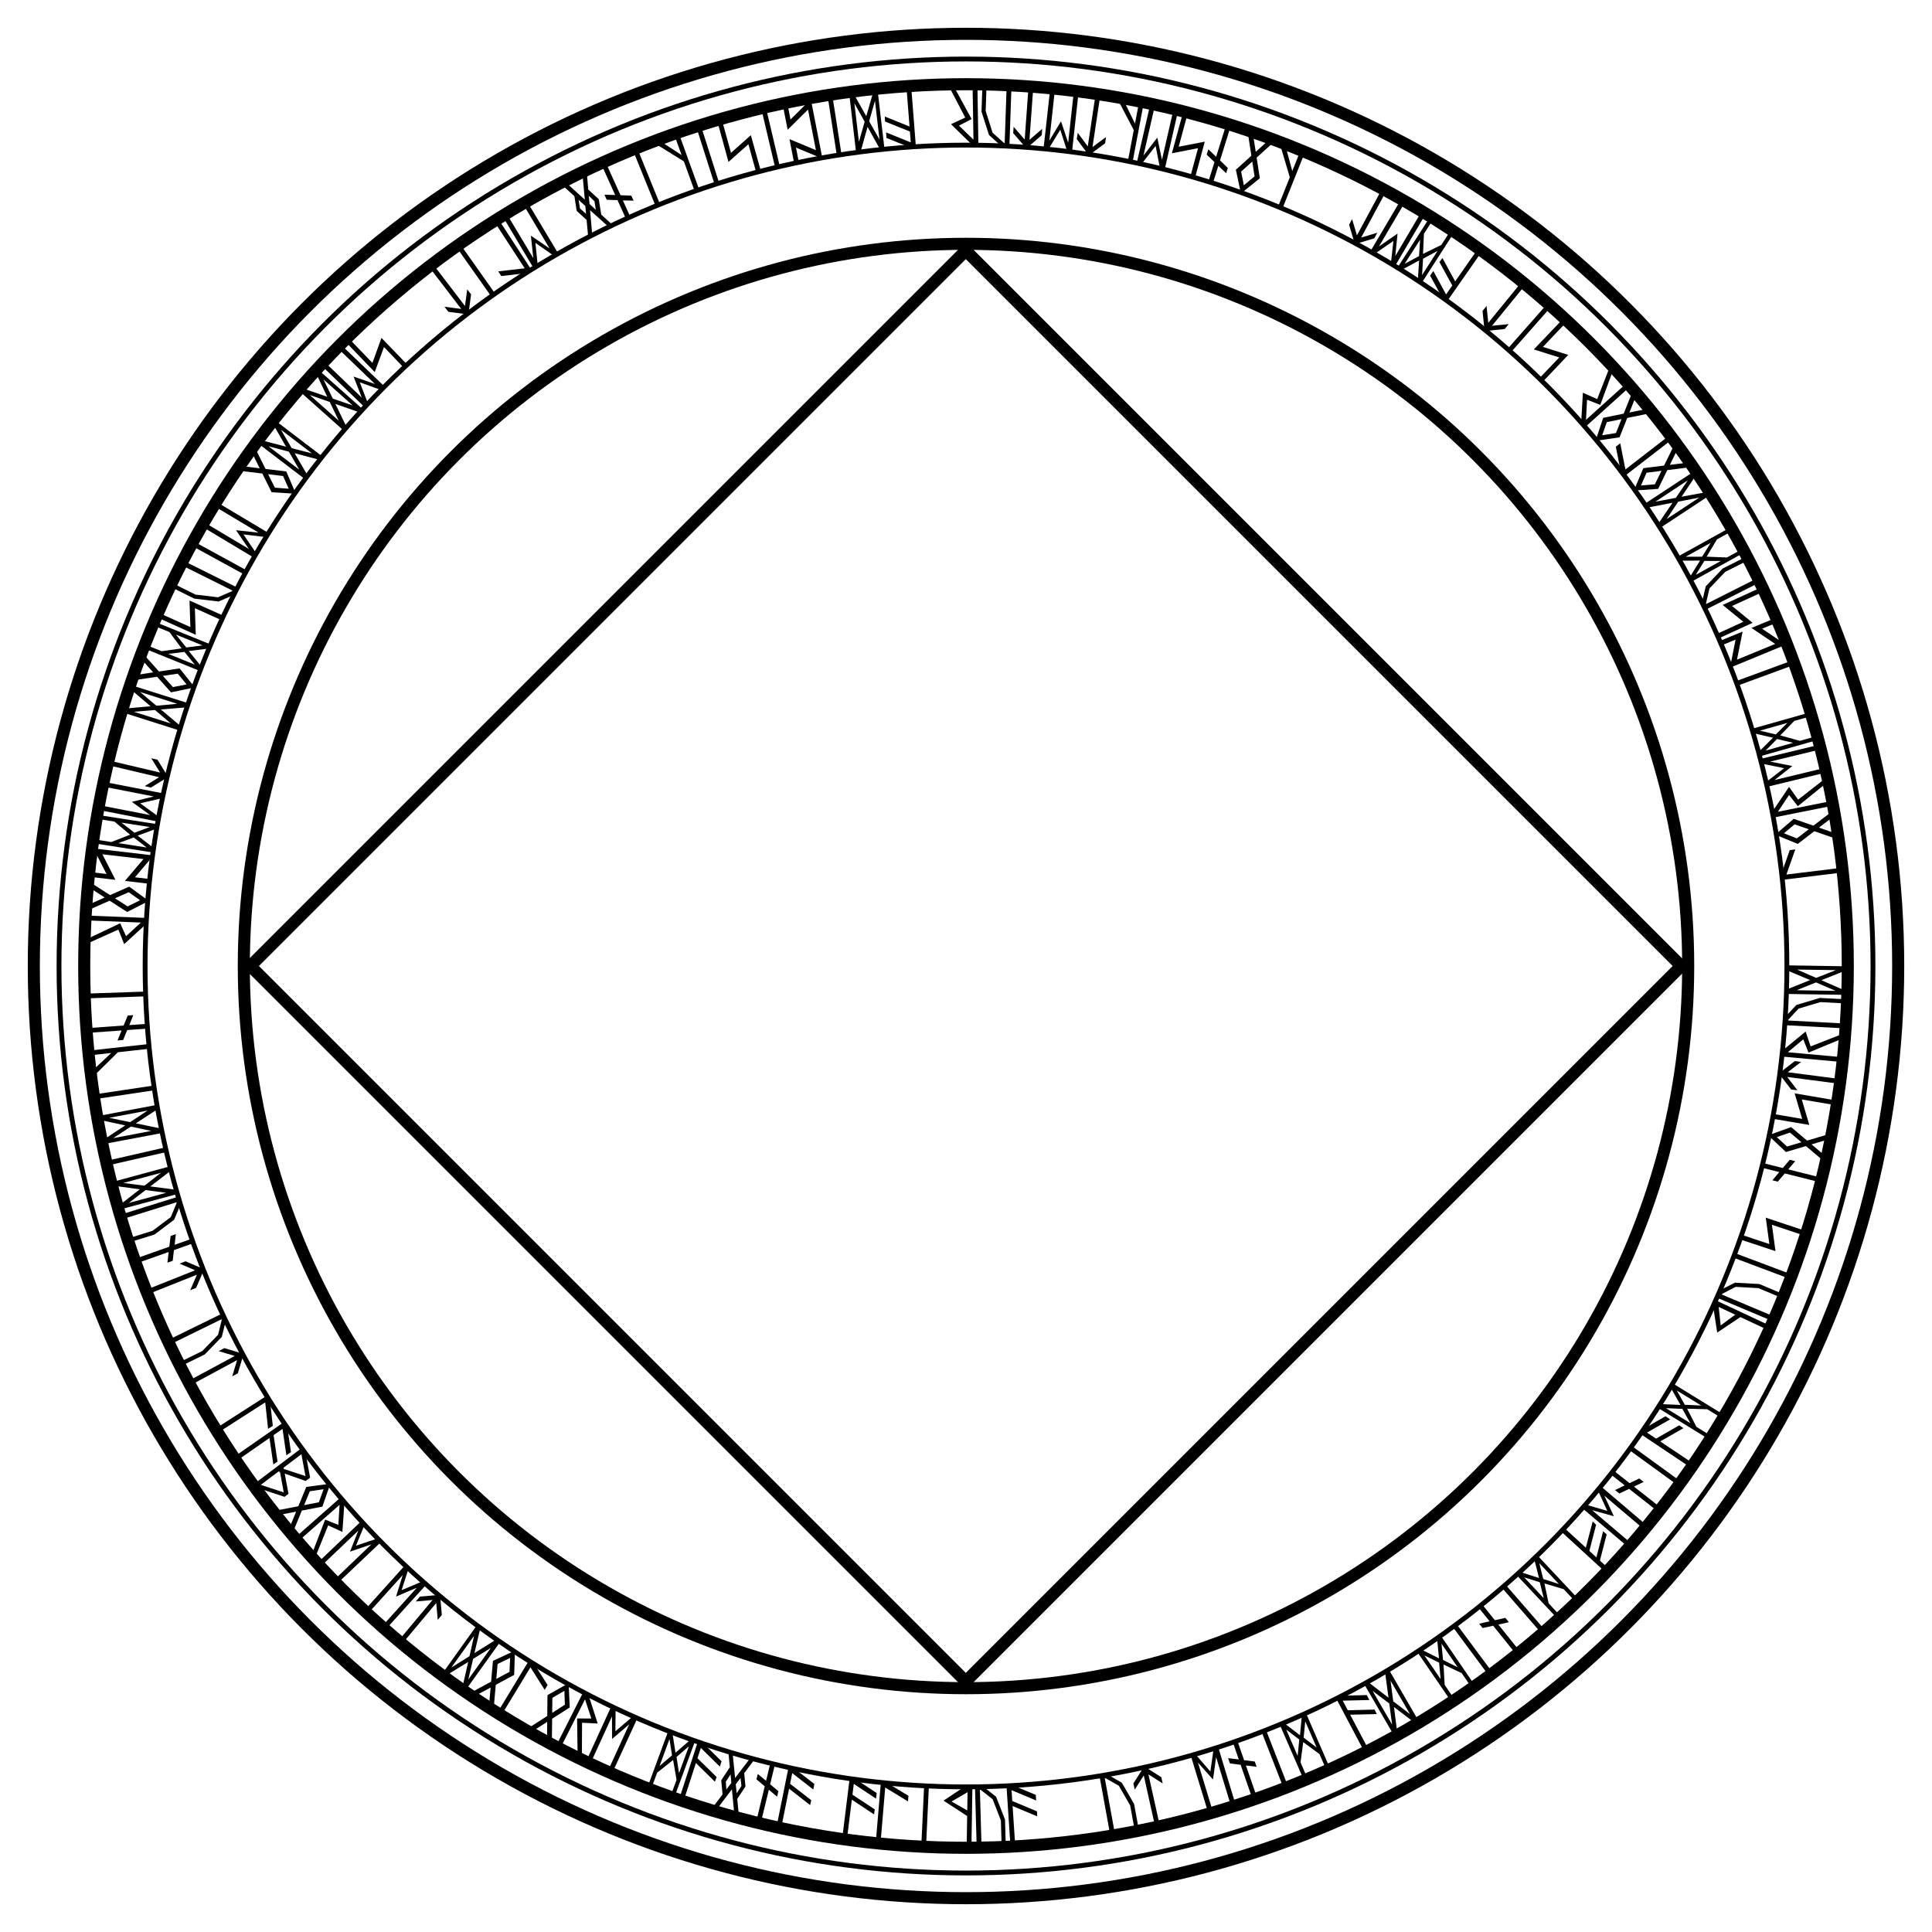 <?xml version="1.0" encoding="iso-8859-1"?>
<!-- Generator: Adobe Illustrator 15.0.0, SVG Export Plug-In . SVG Version: 6.00 Build 0)  -->
<!DOCTYPE svg PUBLIC "-//W3C//DTD SVG 1.1//EN" "http://www.w3.org/Graphics/SVG/1.1/DTD/svg11.dtd">
<svg version="1.1" id="&#x30EC;&#x30A4;&#x30E4;&#x30FC;_1"
	 xmlns="http://www.w3.org/2000/svg" xmlns:xlink="http://www.w3.org/1999/xlink" x="0px" y="0px" width="800px" height="800px"
	 viewBox="0 0 800 800" style="enable-background:new 0 0 800 800;" xml:space="preserve">
<circle style="fill:none;stroke:#000000;stroke-width:5;stroke-miterlimit:10;" cx="400" cy="400" r="386"/>
<circle style="fill:none;stroke:#000000;stroke-width:2;stroke-miterlimit:10;" cx="400" cy="400" r="375.564"/>
<circle style="fill:none;stroke:#000000;stroke-width:5;stroke-miterlimit:10;" cx="400" cy="400" r="365.13"/>
<g>
	<path d="M743.398,351.724l-3.689,10.407l22.544-2.762l0.24,1.961l-24.846,3.044l-0.24-1.961l0.026-0.003l3.663-10.404
		L743.398,351.724z"/>
	<path d="M759.243,338.044l-6.051,4.658l7.209,2.518l0.365,2.262l-9.496-3.296l-6.859,5.269l-9.29-3.836l7.611-6.564l8.169,2.844
		l7.977-6.116L759.243,338.044z M748.98,343.382l-5.879-2.04l-4.418,3.701l5.358,2.123L748.98,343.382z"/>
	<path d="M733.57,336.583l7.241-10.749l3.749,5.29l11.612-9.048l0.389,1.937l-12.128,9.823l-3.619-4.645l-4.621,6.945l21.92-4.405
		l0.394,1.962l-24.526,4.928l-0.244-1.213l-0.15-0.749L733.57,336.583z"/>
	<path d="M755.249,318.064l0.464,1.92l-24.317,5.896l-0.47-1.946l0.384-0.093l7.47-5.759l-9.343-1.89l-0.359,0.086l-0.469-1.946
		l24.33-5.845l0.463,1.92l-20.426,4.958l9.191,1.819l-7.35,5.811L755.249,318.064z"/>
	<path d="M725.109,301.881l24.077-6.813l0.445,1.571l-6.666,1.886l-5.805,5.995l8.136,2.242l6.673-1.861l0.444,1.571l-24.078,6.813
		l-0.444-1.572l6.257-6.232l-8.588-2.004L725.109,301.881z M740.127,299.329l-11.405,3.227l6.6,1.555L740.127,299.329z
		 M735.858,306.012l-4.799,4.807l11.431-3.234L735.858,306.012z"/>
	<path d="M718.459,282.183l23.483-8.625l0.681,1.854l-23.483,8.625L718.459,282.183z"/>
	<path d="M716.347,276.484l2.329-11.639l-6.088,2.506l-0.752-1.827l9.741-4.01l-2.329,11.639l15.829-6.517l-9.848-6.626l9.741-4.01
		l0.752,1.826l-6.088,2.506l9.848,6.626L716.347,276.484z"/>
	<path d="M721.878,257.473l-0.034-0.013l-8.517-6.968l15.87-7.229l0.821,1.797l-12.816,5.861l8.517,6.968l-14.339,6.586
		l-0.833-1.821L721.878,257.473z"/>
	<path d="M704.612,249.995l1.704-7.204l6.992-7.366l9.547-4.819l0.771,1.528l-9.265,4.677l-6.499,6.822l-1.438,6.155l0.143,0.282
		l20.81-10.506l0.902,1.787l-22.338,11.278L704.612,249.995z"/>
	<path d="M694.334,230.695l21.889-12.133l0.792,1.429l-6.06,3.359l-4.282,7.163l8.433,0.326l6.072-3.336l0.792,1.428l-21.889,12.133
		l-0.792-1.429l4.67-7.498l-8.82,0.009L694.334,230.695z M708.374,224.78l-10.368,5.748l6.78,0.006L708.374,224.78z
		 M705.744,232.262l-3.574,5.777l10.391-5.76L705.744,232.262z"/>
	<path d="M681.555,210.283l-0.912-1.386l20.902-13.756l0.913,1.386l-6.17,9.168l10.876-2.018l0.883,1.342l-20.889,13.778
		l-0.897-1.364l6.302-9.255l-10.993,2.126L681.555,210.283z M698.871,198.887l-13.407,8.855l8.469-1.601L698.871,198.887z
		 M694.939,207.718l-4.813,7.204l13.487-8.877L694.939,207.718z"/>
	<path d="M694.811,185.625l-3.354,6.861l7.579-0.944l1.331,1.865l-9.973,1.262l-3.809,7.768l-10.028,0.687l3.906-9.262l8.583-1.079
		l4.434-9.023L694.811,185.625z M687.983,194.965l-6.174,0.782l-2.316,5.278l5.745-0.476L687.983,194.965z"/>
	<path d="M670.902,183.558l2.145,10.83l17.967-13.89l1.209,1.563l-19.802,15.308l-1.208-1.563l0.021-0.016l-2.165-10.813
		L670.902,183.558z"/>
	<path d="M677.53,163.709l-2.821,7.096l7.483-1.52l1.469,1.757l-9.845,2.019l-3.204,8.033l-9.944,1.449l3.188-9.53l8.474-1.73
		l3.73-9.332L677.53,163.709z M671.437,173.541l-6.094,1.25l-1.906,5.438l5.689-0.913L671.437,173.541z"/>
	<path d="M654.705,175.568l0.732-12.942l5.927,2.632l5.36-13.714l1.323,1.466l-5.406,14.644l-5.486-2.144l-0.424,8.333
		l16.596-14.988l1.342,1.485L656.1,177.112l-0.83-0.919l-0.512-0.567L654.705,175.568z"/>
	<path d="M645.657,148h-0.037l-10.497-3.307l12.05-12.609l1.431,1.362l-9.723,10.204l10.497,3.305l-10.867,11.443l-1.449-1.379
		L645.657,148z"/>
	<path d="M623.902,144.851l16.554-18.757l1.481,1.307l-16.555,18.758L623.902,144.851z"/>
	<path d="M615.555,126.708l0.703,6.968l13.547-16.586l1.53,1.25l-13.53,16.565l6.931-0.699l-1.666,2.04l-8.34,0.841l-0.841-8.339
		L615.555,126.708z"/>
	<path d="M593.509,112.229l5.277,9.691l2.578-3.692l-5.321-9.721l1.234-1.675l5.277,9.691l9.227-13.214l1.619,1.131l-14.321,20.511
		l-1.62-1.13l0.016-0.021l-5.293-9.669L593.509,112.229z"/>
	<path d="M578.467,111.135l13.525-21.048l1.373,0.883l-3.744,5.827l-0.378,8.334l7.579-3.708l3.766-5.813l1.374,0.883
		l-13.524,21.048l-1.374-0.883l0.561-8.812l-7.761,4.185L578.467,111.135z M588.027,99.278l-6.407,9.97l5.973-3.205L588.027,99.278z
		 M589.255,107.11l-0.412,6.779l6.421-9.992L589.255,107.11z"/>
	<path d="M588.439,87.933l1.701,1.003l-12.689,21.569l-1.725-1.017l0.2-0.34l1.063-9.374l-7.86,5.395l-0.188,0.318l-1.725-1.017
		l12.735-21.542l1.702,1.003l-10.656,18.12l7.703-5.335l-0.941,9.323L588.439,87.933z"/>
	<path d="M559.874,90.745l2.008,6.707l10.16-18.844l1.738,0.938l-10.147,18.82l6.672-1.997l-1.25,2.318l-8.027,2.403l-2.402-8.027
		L559.874,90.745z"/>
	<path d="M532.242,60.248l2.863,10.587l3.252-8.146l1.835,0.732l-9.277,23.237l-1.835-0.732l5-12.523l-4.186-14.092L532.242,60.248z
		"/>
	<path d="M518.795,55.311l1.177,7.548l5.675-5.114l2.16,0.768l-7.457,6.745l1.324,8.55l-7.832,6.305l-2.099-9.833l6.422-5.799
		l-1.53-9.938L518.795,55.311z M518.543,66.88l-4.615,4.176l1.122,5.655l4.438-3.679L518.543,66.88z"/>
	<path d="M503.584,64.905l4.126-13.202l1.886,0.589l-4.416,14.132l3.225,3.106l-0.684,2.188l-3.24-3.055l-2.35,7.519l-1.887-0.589
		l2.648-8.474l-3.232-3.081l0.691-2.213L503.584,64.905z"/>
	<path d="M496.095,61.343l-0.032,0.019l-10.799,2.097l4.581-16.822l1.906,0.516l-3.682,13.601l10.8-2.097l-4.097,15.234
		l-1.933-0.523L496.095,61.343z"/>
	<path d="M485.844,45.672l1.926,0.441L482.2,70.516l-1.951-0.447l0.088-0.385l-1.823-9.258l-5.861,7.522l-0.082,0.359l-1.952-0.448
		l5.621-24.391l1.926,0.442l-4.674,20.499l5.729-7.417l1.924,9.172L485.844,45.672z"/>
	<path d="M465.141,41.319l4.838,9.842l1.632-8.618l1.94,0.367l-4.653,24.585l-1.94-0.367l2.508-13.25l-6.809-13.03L465.141,41.319z"
		/>
	<path d="M446.265,54.984l4.162,5.631l3.176-21.176l1.954,0.293l-3.172,21.15l5.601-4.141l-0.391,2.605l-6.739,4.981l-4.981-6.739
		L446.265,54.984z"/>
	<path d="M444.622,38.21l1.964,0.217l-2.729,24.878l-1.99-0.22l0.044-0.393l-2.875-8.985l-4.957,8.145l-0.041,0.366l-1.989-0.22
		l2.78-24.872l1.964,0.218l-2.287,20.897l4.838-8.025l2.965,8.89L444.622,38.21z"/>
	<path d="M419.722,52.493l4.581,5.298l1.551-21.362l1.971,0.143l-1.549,21.336l5.271-4.557l-0.19,2.628l-6.342,5.483l-5.482-6.341
		L419.722,52.493z"/>
	<path d="M415.016,60.86l-5.496-4.958l-3.096-9.672l0.366-10.687l1.71,0.059l-0.354,10.371l2.855,8.979l4.704,4.219l0.316,0.011
		l0.797-23.294l2,0.069l-0.855,25.005L415.016,60.86z"/>
	<path d="M403.055,60.486l-9.262-9.07l5.883-2.73l-6.797-13.062l1.975-0.032l7.467,13.709l-5.225,2.719l5.996,5.804l-0.363-22.36
		l2.002-0.033l0.405,25.02l-1.237,0.02l-0.764,0.012L403.055,60.486z"/>
	<path d="M366.899,54.817l10.23,4.144l-0.35-4.491l-10.282-4.14l-0.109-2.079l10.23,4.144l-1.251-16.071l1.969-0.153l1.942,24.947
		l-1.969,0.153l-0.002-0.026l-10.228-4.118L366.899,54.817z"/>
	<path d="M356.177,63.333l-1.648,0.192l-2.899-24.86l1.649-0.192l5.42,9.633l3.084-10.625l1.596-0.187l2.925,24.857l-1.623,0.189
		l-5.438-9.79l-3.04,10.779L356.177,63.333z M353.775,42.739l1.888,15.96l2.376-8.288L353.775,42.739z M359.9,50.221l4.274,7.538
		l-1.871-16.041L359.9,50.221z"/>
	<path d="M346.574,64.729L342.732,40l1.953-0.304l3.841,24.73L346.574,64.729z"/>
	<path d="M340.554,65.677l-10.956-4.568l1.263,6.462l-1.938,0.378l-2.021-10.339l10.956,4.568l-3.283-16.802l-8.43,8.356
		l-2.021-10.339l1.939-0.379l1.263,6.462l8.43-8.356L340.554,65.677z"/>
	<path d="M321.069,69.768l-5.74-24.353l1.922-0.453l5.741,24.353L321.069,69.768z"/>
	<path d="M309.897,59.707l-0.018,0.032l-8.23,7.304l-4.622-16.815l1.904-0.526l3.755,13.584l8.23-7.304l4.23,15.202l-1.93,0.534
		L309.897,59.707z"/>
	<path d="M296.03,76.765l-7.596-23.846l1.882-0.6l7.596,23.846L296.03,76.765z"/>
	<path d="M273.071,58.224l9.174,6.007l-2.983-8.247l1.857-0.672l8.509,23.527l-1.857,0.671l-4.586-12.68l-12.492-7.748
		L273.071,58.224z"/>
	<path d="M271.607,85.666l-9.422-23.179l1.83-0.744l9.422,23.179L271.607,85.666z"/>
	<path d="M254.742,80.762l-5.695-12.601l1.8-0.814l6.097,13.489l4.473,0.175l0.944,2.088l-4.451-0.127l3.244,7.177l-1.8,0.813
		l-3.656-8.089l-4.462-0.151l-0.955-2.112L254.742,80.762z"/>
	<path d="M242.937,70.957l0.643,7.542l4.356,3.951l1.02,6.411l5.016,4.564l-1.627,0.812l-8.007-7.194l0.935,10.723l-1.674,0.835
		l-0.701-7.542l-4.098-3.727l-0.961-6.116l-5.51-4.965l1.768-0.882l8.065,7.312l-0.993-10.841L242.937,70.957z M242.372,85.285
		l-2.779-2.5l0.563,3.547l2.52,2.217L242.372,85.285z M243.801,81.067l0.315,3.406l2.602,2.382l-0.551-3.523L243.801,81.067z"/>
	<path d="M216.779,84.834l1.696-1.014l12.866,21.469l-1.719,1.027l-0.203-0.339l-7.722-5.42l0.975,9.485l0.189,0.317l-1.718,1.027
		l-12.821-21.497l1.696-1.014l10.811,18.032l-0.997-9.319l7.736,5.29L216.779,84.834z"/>
	<path d="M206.302,112.368l10.968-1.261l-12.39-19.033l1.656-1.078l13.655,20.976l-1.656,1.078l-0.015-0.022l-10.953,1.283
		L206.302,112.368z"/>
	<path d="M203.648,123.066l-14.438-20.439l1.614-1.14l14.438,20.439L203.648,123.066z"/>
	<path d="M184.05,127.013l6.942,0.923l-13.014-17.008l1.569-1.2l12.997,16.987l0.919-6.905l1.601,2.092l-1.105,8.309l-8.309-1.105
		L184.05,127.013z"/>
	<path d="M159,143.69v0.038l-3.832,10.345l-12.124-12.574l1.401-1.371l9.77,10.147l3.744-10.345l10.966,11.343l-1.36,1.389
		L159,143.69z"/>
	<path d="M140.111,144.434l1.37-1.424l18.051,17.333l-1.388,1.442l-0.285-0.274l-8.874-3.201l3.431,8.895l0.266,0.256l-1.388,1.443
		l-18.015-17.371l1.37-1.424l15.166,14.556l-3.41-8.728l8.853,3.071L140.111,144.434z"/>
	<path d="M143.743,177.34l-1.104,1.239l-18.686-16.642l1.104-1.239l10.449,3.593l-4.756-9.985l1.068-1.2l18.703,16.622l-1.086,1.22
		l-10.567-3.698l4.892,10.071L143.743,177.34z M128.264,163.554l12.016,10.666l-3.733-7.769L128.264,163.554z M137.81,165.072
		l8.202,2.79l-12.057-10.738L137.81,165.072z"/>
	<path d="M127.621,197.36l-1.007,1.319l-19.888-15.192l1.007-1.319l10.692,2.797l-5.495-9.601l0.975-1.277l19.904,15.17
		l-0.991,1.298L122,187.663l5.637,9.676L127.621,197.36z M111.146,184.775l12.786,9.733l-4.308-7.467L111.146,184.775z
		 M120.78,185.571l8.391,2.166l-12.833-9.802L120.78,185.571z"/>
	<path d="M99.956,193.002l7.585,0.9l-3.395-6.843l1.321-1.873l4.486,8.998l8.59,1.029l3.961,9.24l-10.034-0.628l-3.854-7.747
		l-9.982-1.204L99.956,193.002z M111.029,196.362l2.778,5.569l5.748,0.443l-2.347-5.266L111.029,196.362z"/>
	<path d="M89.023,209.771l1.014-1.696l21.496,12.821l-1.027,1.719l-0.339-0.203l-9.369-1.12l5.349,7.895l0.317,0.189l-1.028,1.719
		l-21.469-12.866l1.014-1.696l18.059,10.766l-5.29-7.736l9.319,0.997L89.023,209.771z"/>
	<path d="M101.566,238.115l-21.961-12.002l0.948-1.734l21.961,12.002L101.566,238.115z"/>
	<path d="M97.32,246.125l-6.79,2.945l-10.083-1.195l-9.571-4.764l0.763-1.532l9.289,4.623l9.353,1.125l5.79-2.531l0.141-0.283
		l-20.864-10.385l0.892-1.792l22.396,11.147L97.32,246.125z"/>
	<path d="M80.685,251.831l0.013,0.035l0.362,10.997l-15.889-7.186l0.812-1.801l12.85,5.788l-0.362-10.998l14.397,6.457l-0.822,1.825
		L80.685,251.831z"/>
	<path d="M83.092,277.96l-23.193-9.394l0.613-1.514l6.421,2.601l8.262-1.172l-5.048-6.762l-6.411-2.625l0.613-1.514l23.193,9.394
		l-0.613,1.514l-8.765,1.083l5.551,6.852L83.092,277.96z M69.667,270.761l10.986,4.45l-4.257-5.277L69.667,270.761z M77.138,268.103
		l6.739-0.851l-11.011-4.459L77.138,268.103z"/>
	<path d="M55.88,279.559l7.553-1.14l-5.085-5.7l0.778-2.156l6.708,7.489l8.557-1.281l6.265,7.862l-9.842,2.05l-5.767-6.45
		l-9.945,1.481L55.88,279.559z M67.447,279.868l4.153,4.635l5.66-1.095l-3.657-4.456L67.447,279.868z"/>
	<path d="M75.175,301.01l-0.502,1.581l-23.846-7.581l0.503-1.582l11.006-0.978l-8.413-7.18l0.487-1.531l23.854,7.556l-0.495,1.556
		l-11.157,0.93l8.572,7.203L75.175,301.01z M55.421,294.729l15.319,4.843l-6.575-5.573L55.421,294.729z M64.757,292.225l8.627-0.795
		l-15.387-4.892L64.757,292.225z"/>
	<path d="M59.924,325.511l5.955-3.683l-20.841-4.913l0.453-1.923l20.815,4.907l-3.664-5.924l2.563,0.604l4.408,7.127l-7.127,4.408
		L59.924,325.511z"/>
	<path d="M43.068,325.775l0.379-1.938l24.561,4.772l-0.384,1.964l-0.388-0.076l-9.189,2.122l7.705,5.611l0.362,0.071l-0.384,1.964
		l-24.551-4.824l0.379-1.938l20.632,4.004l-7.596-5.483l9.102-2.22L43.068,325.775z"/>
	<path d="M63.725,353.057l-24.729-3.841l0.25-1.614l6.846,1.063l7.775-3.031l-6.461-5.429l-6.842-1.089l0.25-1.614l24.73,3.841
		l-0.25,1.614l-8.287,3.059l6.972,5.402L63.725,353.057z M49.007,349.118l11.714,1.82l-5.352-4.164L49.007,349.118z M55.673,344.822
		l6.366-2.37l-11.74-1.824L55.673,344.822z"/>
	<path d="M63.561,354.217l-7.687,9.05l6.542,0.763l-0.229,1.963l-10.467-1.221l7.687-9.05l-17.01-1.984l5.398,10.576l-10.468-1.221
		l0.229-1.962l6.542,0.763l-5.397-10.576L63.561,354.217z"/>
	<path d="M36.375,374.736l6.979-3.103l-6.414-4.146l0.178-2.285l8.453,5.44l7.908-3.506l8.126,5.917l-8.944,4.587l-7.27-4.688
		l-9.194,4.066L36.375,374.736z M47.607,371.965l5.233,3.367l5.166-2.557l-4.708-3.325L47.607,371.965z"/>
	<path d="M60.988,382.198l-9.577,8.738l-2.395-6.027l-13.424,6.054l0.079-1.974l14.108-6.686l2.421,5.37l6.132-5.66l-22.347-0.894
		l0.08-2l25.005,1l-0.05,1.237l-0.03,0.763L60.988,382.198z"/>
	<path d="M60.777,412.551l-25.005,0.855l-0.067-1.975l25.005-0.855L60.777,412.551z"/>
	<path d="M50.357,426.687l-13.794,0.993l-0.142-1.971l14.767-1.063l1.709-4.138l2.286-0.165l-1.657,4.134l7.856-0.565l0.142,1.971
		l-8.855,0.638l-1.683,4.136l-2.313,0.166L50.357,426.687z"/>
	<path d="M38.083,443.512l7.998-7.506l-8.719,0.96l-0.216-1.964l24.875-2.739l0.216,1.963l-13.406,1.477L38.36,446.025
		L38.083,443.512z"/>
	<path d="M64.407,451.378l-24.744,3.696l-0.292-1.953l24.745-3.696L64.407,451.378z"/>
	<path d="M67.216,467.45l0.308,1.63l-24.585,4.639l-0.308-1.63l9.224-6.082l-10.811-2.329l-0.298-1.578l24.58-4.664l0.303,1.604
		l-9.379,6.111l10.961,2.273L67.216,467.45z M53.879,464.66l7.216-4.792l-15.864,2.993L53.879,464.66z M46.849,471.293l15.781-3.004
		l-8.431-1.787L46.849,471.293z"/>
	<path d="M69.304,476.943l-24.396,5.581l-0.441-1.926l24.397-5.581L69.304,476.943z"/>
	<path d="M73.342,492.722l0.433,1.603l-24.165,6.522l-0.433-1.602l8.731-6.778l-10.963-1.489l-0.419-1.552l24.158-6.548l0.426,1.577
		l-8.884,6.818l11.109,1.423L73.342,492.722z M59.824,490.967l6.828-5.336L51.06,489.84L59.824,490.967z M53.324,498.125
		l15.509-4.214l-8.547-1.131L53.324,498.125z"/>
	<path d="M74.963,498.24l-2.865,6.826l-8.108,6.116l-10.209,3.185l-0.51-1.635l9.908-3.09l7.533-5.661l2.429-5.835l-0.094-0.302
		l-22.254,6.941l-0.596-1.911l23.889-7.451L74.963,498.24z"/>
	<path d="M69.847,518.411l-13.034,4.622l-0.66-1.861l13.952-4.948l0.549-4.443l2.16-0.766l-0.499,4.425l7.423-2.632l0.66,1.861
		l-8.366,2.968l-0.524,4.434l-2.185,0.774L69.847,518.411z"/>
	<path d="M78.774,534.251l2.763-6.435l-19.886,7.939l-0.732-1.834l19.861-7.93l-6.4-2.748l2.446-0.977l7.701,3.307l-3.306,7.7
		L78.774,534.251z"/>
	<path d="M93.63,546.388l-1.788,7.184l-7.078,7.284l-9.603,4.709l-0.753-1.538l9.318-4.568l6.579-6.747l1.509-6.138l-0.139-0.283
		l-20.931,10.263l-0.881-1.797l22.468-11.018L93.63,546.388z"/>
	<path d="M96.162,569.907l2.011-6.71l-18.856,10.16l-0.938-1.739l18.833-10.147l-6.674-2l2.319-1.25l8.03,2.407l-2.407,8.03
		L96.162,569.907z"/>
	<path d="M111.01,591.671l-1.187-10.974l-19.111,12.259l-1.067-1.662l21.063-13.511l1.067,1.663l-0.022,0.014l1.209,10.96
		L111.01,591.671z"/>
	<path d="M118.586,602.603l-1.604-10.924l-3.697,2.575l1.634,10.968l-1.738,1.146l-1.604-10.925l-13.233,9.218l-1.129-1.622
		l20.541-14.308l1.13,1.622l-0.022,0.015l1.626,10.909L118.586,602.603z"/>
	<path d="M128.417,611.845l-1.85,1.396l-8.676-3.056l1.574,8.383l-1.64,1.237l-11.417-3.759l-1.19-1.577l19.975-15.075l1.19,1.576
		L128.417,611.845z M115.934,609.517l-0.591-0.214l-7.359,5.554l9.514,3.117L115.934,609.517z M124.805,602.161l-7.38,5.57
		l0.112,0.542l8.955,2.944L124.805,602.161z"/>
	<path d="M119.709,633.01l2.903-7.064l-7.501,1.434l-1.45-1.774l9.871-1.906l3.296-7.998l9.963-1.335l-3.298,9.495l-8.495,1.633
		l-3.839,9.291L119.709,633.01z M125.917,623.246l6.109-1.181l1.969-5.418l-5.702,0.848L125.917,623.246z"/>
	<path d="M142.667,621.405l-0.887,12.936l-5.896-2.703l-5.524,13.652l-1.307-1.481l5.582-14.583l5.461,2.21l0.523-8.33
		L123.842,637.9l-1.324-1.502l18.772-16.555l0.819,0.929l0.505,0.573L142.667,621.405z"/>
	<path d="M133.154,648.297l-1.362-1.431l18.102-17.27l1.38,1.45l-0.286,0.272l-3.586,8.722l9.034-3.037l0.267-0.254l1.38,1.449
		l-18.138,17.23l-1.362-1.43l15.202-14.51l-8.866,3.023l3.455-8.707L133.154,648.297z"/>
	<path d="M152.694,667.762l-1.466-1.323l16.752-18.587l1.486,1.342l-0.265,0.293l-2.919,8.969l8.781-3.71l0.247-0.273l1.485,1.342
		l-16.791,18.552l-1.466-1.324l14.069-15.616l-8.615,3.684l2.79-8.944L152.694,667.762z"/>
	<path d="M181.261,670.748l-0.62-6.977l-13.745,16.424l-1.515-1.268l13.729-16.404l-6.939,0.616l1.69-2.021l8.35-0.741l0.742,8.35
		L181.261,670.748z"/>
	<path d="M205.977,678.594l1.35,0.966l-14.568,20.353l-1.35-0.967l2.464-10.774l-9.427,5.791l-1.307-0.936l14.547-20.367l1.328,0.95
		l-2.556,10.903l9.498-5.935L205.977,678.594z M194.404,685.798l1.904-8.455l-9.4,13.133L194.404,685.798z M193.908,695.453
		l9.333-13.083l-7.331,4.537L193.908,695.453z"/>
	<path d="M202.488,706.383l0.662-7.606l-6.73,3.606l-1.913-1.262l8.851-4.764l0.759-8.616l9.109-4.247l-0.313,10.046l-7.62,4.093
		l-0.891,10.012L202.488,706.383z M205.499,695.214l5.478-2.95l0.263-5.757l-5.188,2.51L205.499,695.214z"/>
	<path d="M225.54,699.728l-5.892-9.333l-11.772,19.414l-1.689-1.024l12.974-21.396l1.689,1.023l-0.014,0.023l5.906,9.31
		L225.54,699.728z"/>
	<path d="M226.508,720.624l0.077-7.638l-6.437,4.113l-2.004-1.111l8.461-5.43l0.097-8.651l8.759-4.934l0.458,10.042l-7.285,4.667
		l-0.121,10.053L226.508,720.624z M228.654,709.254l5.237-3.362l-0.179-5.762l-4.982,2.901L228.654,709.254z"/>
	<path d="M243.516,701.33l3.976,12.343l-6.479-0.323l-0.065,14.729l-1.764-0.892l-0.226-15.613l5.891,0.025l-2.604-7.93
		l-10.092,19.963l-1.787-0.903l11.292-22.338l1.105,0.559l0.682,0.345L243.516,701.33z"/>
	<path d="M244.657,729.83l-1.795-0.823l10.398-22.755l1.819,0.834l-0.165,0.359l-0.092,9.43l7.262-6.174l0.154-0.335l1.819,0.834
		l-10.446,22.732l-1.796-0.822l8.731-19.116l-7.111,6.099l-0.023-9.368L244.657,729.83z"/>
	<path d="M287.941,720.568l-8.654,23.483l-1.533-0.565l2.396-6.501l-1.434-8.222l-6.6,5.262l-2.42,6.491l-1.533-0.564l8.654-23.483
		l1.533,0.565l1.36,8.728l6.674-5.768L287.941,720.568z M278.277,726.833l-1.065-6.709l-4.108,11.148L278.277,726.833z
		 M281.171,734.217l4.099-11.123l-5.139,4.423L281.171,734.217z"/>
	<path d="M298.072,731.513l-7.872-7.741l-1.393,4.285l7.922,7.757l-0.694,1.963l-7.872-7.741l-4.987,15.334l-1.879-0.611
		l7.741-23.802l1.879,0.611l-0.008,0.024l7.88,7.716L298.072,731.513z"/>
	<path d="M294.603,749.054l4.601-6.007l-0.561-5.853l3.561-5.426l-0.636-6.75l1.749,0.495l1.077,10.707l6.527-8.556l1.799,0.51
		l-4.558,6.046l0.521,5.513l-3.406,5.168l0.732,7.379l-1.901-0.537l-1.041-10.834l-6.563,8.683L294.603,749.054z M300.77,740.998
		l2.059-2.729l-0.32-3.512l-1.964,2.975L300.77,740.998z M304.664,738.843l0.372,3.719l1.971-3.001l-0.37-3.335L304.664,738.843z"/>
	<path d="M318.355,741.091l-3.252,13.442l-1.92-0.465l3.481-14.39l-3.421-2.888l0.539-2.228l3.433,2.836l1.853-7.655l1.92,0.465
		l-2.088,8.629l3.427,2.861l-0.545,2.253L318.355,741.091z"/>
	<path d="M336.754,740.992l-8.708-6.779l-0.89,4.415l8.761,6.789l-0.463,2.029l-8.708-6.779l-3.185,15.801l-1.937-0.391
		l4.943-24.526l1.936,0.39l-0.005,0.026l8.714,6.753L336.754,740.992z"/>
	<path d="M362.733,744.766l-9.197-6.102l-0.553,4.47l9.249,6.107l-0.308,2.059l-9.197-6.101l-1.979,15.996l-1.96-0.242l3.073-24.832
		l1.96,0.243l-0.003,0.026l9.2,6.074L362.733,744.766z"/>
	<path d="M375.976,745.919l-9.425-5.743l-1.92,22.623l-1.968-0.167l2.116-24.933l1.968,0.167l-0.002,0.026l9.428,5.717
		L375.976,745.919z"/>
	<path d="M384.652,739.114l-1.174,24.991l-1.973-0.093l1.174-24.991L384.652,739.114z"/>
	<path d="M402.662,739.28l-0.406,25.145l-1.975,0.03l0.203-12.479l-9.779-6.37l9.876-6.605h0.105L402.662,739.28z M400.521,749.662
		l0.123-7.559l-6.649,3.87L400.521,749.662z"/>
	<path d="M406.663,739.392l5.798,4.605l3.695,9.463l0.304,10.693l-1.712,0.049l-0.295-10.377l-3.412-8.786l-4.961-3.918
		l-0.316,0.009l0.662,23.308l-2.002,0.058l-0.71-25.021L406.663,739.392z"/>
	<path d="M429.046,745.538l-10.185-4.265l0.298,4.496l10.236,4.261l0.085,2.08l-10.184-4.264l1.064,16.09l-1.972,0.13l-1.653-24.976
		l1.972-0.131l0.002,0.026l10.183,4.237L429.046,745.538z"/>
	<path d="M458.109,734.518l6.424,3.676l5.08,8.792l1.914,10.52l-1.684,0.306l-1.857-10.208l-4.698-8.166l-5.494-3.122l-0.311,0.057
		l4.173,22.93l-1.969,0.358l-4.479-24.614L458.109,734.518z"/>
	<path d="M481.442,738.484l-5.906-3.761l4.64,20.903l-1.929,0.428l-4.634-20.878l-3.74,5.876l-0.571-2.571l4.501-7.069l7.069,4.501
		L481.442,738.484z"/>
	<path d="M502.166,749.981l-1.891,0.575l-7.302-23.939l1.915-0.582l0.115,0.378l6.186,7.124l1.344-9.439l-0.107-0.354l1.916-0.582
		l7.252,23.955l-1.891,0.574l-6.138-20.107l-1.282,9.283l-6.229-7.001L502.166,749.981z"/>
	<path d="M515.908,731.04l4.526,13.065l-1.867,0.647l-4.845-13.987l-4.438-0.581l-0.75-2.165l4.421,0.531l-2.577-7.441l1.866-0.646
		l2.905,8.388l4.43,0.556l0.759,2.19L515.908,731.04z"/>
	<path d="M524.102,716.053l9.104,23.31l-1.841,0.719l-9.104-23.31L524.102,716.053z"/>
	<path d="M540.65,709.088l9.987,22.947l-1.498,0.651l-2.765-6.353l-6.721-4.946l-1.13,8.363l2.741,6.363l-1.498,0.651l-9.987-22.946
		l1.498-0.652l7.018,5.364l0.832-8.781L540.65,709.088z M538.001,720.297l-5.409-4.11l4.742,10.894L538.001,720.297z
		 M545.197,723.629l-4.73-10.87l-0.654,6.749L545.197,723.629z"/>
	<path d="M567.025,703.942l-11.034,0.264l2.105,3.981l11.081-0.288l0.927,1.864l-11.035,0.264l7.536,14.25l-1.746,0.924
		l-11.698-22.121l1.746-0.924l0.013,0.023l11.022-0.286L567.025,703.942z"/>
	<path d="M573.479,691.868l1.437-0.831l12.538,21.656l-1.436,0.832l-8.801-6.685l1.392,10.975l-1.391,0.805l-12.562-21.644
		l1.413-0.818l8.88,6.821l-1.493-11.098L573.479,691.868z M575.273,705.379l-6.917-5.218l8.091,13.974L575.273,705.379z
		 M583.866,709.81l-8.074-13.893l1.113,8.548L583.866,709.81z"/>
	<path d="M596.38,676.968l14.147,20.642l-1.347,0.924l-3.917-5.715l-7.535-3.586l0.474,8.426l3.895,5.729l-1.347,0.924
		l-14.148-20.643l1.348-0.923l7.905,3.938l-0.844-8.778L596.38,676.968z M595.899,688.475l-6.089-3.013l6.717,9.8L595.899,688.475z
		 M603.596,690.385l-6.701-9.777l0.635,6.75L603.596,690.385z"/>
	<path d="M602.875,672.168l14.931,20.092l-1.586,1.179l-14.931-20.092L602.875,672.168z"/>
	<path d="M620.439,672.701l8.668,10.774l-1.539,1.238l-9.278-11.534l-4.375,0.949l-1.437-1.785l4.342-0.99l-4.937-6.137l1.539-1.238
		l5.563,6.916l4.358-0.97l1.453,1.806L620.439,672.701z"/>
	<path d="M623.112,655.835l16.409,18.889l-1.491,1.295l-16.409-18.888L623.112,655.835z"/>
	<path d="M636.32,643.739l17.119,18.25l-1.191,1.118l-4.739-5.053l-7.992-2.398l1.749,8.255l4.72,5.07l-1.19,1.117l-17.12-18.25
		l1.191-1.117l8.411,2.691l-2.168-8.548L636.32,643.739z M637.594,655.185l-6.475-2.052l8.127,8.664L637.594,655.185z
		 M645.491,655.903l-8.109-8.646l1.653,6.575L645.491,655.903z"/>
	<path d="M646.109,633.865l1.335-1.456l9.22,8.458l2.831-10.878l1.42,1.374l-2.795,10.84l2.911,2.671l2.796-10.84l1.455,1.336
		l-2.796,10.84l3.397,3.116l-1.336,1.455L646.109,633.865z"/>
	<path d="M675.265,638.932l-1.279,1.507l-19.094-16.187l1.297-1.526l0.301,0.256l9.058,2.646l-3.977-8.667l-0.281-0.239l1.297-1.526
		l19.06,16.227l-1.28,1.506l-16.041-13.593l3.944,8.502l-9.028-2.519L675.265,638.932z"/>
	<path d="M676.582,615.563l10.87,8.547l-1.221,1.553l-11.637-9.149l-4.049,1.91l-1.801-1.417l4.007-1.942l-6.191-4.868l1.222-1.553
		l6.978,5.486l4.027-1.926l1.822,1.433L676.582,615.563z"/>
	<path d="M675.38,598.52l20.25,14.698l-1.16,1.599l-20.251-14.698L675.38,598.52z"/>
	<path d="M691.573,587.729l-9.588,5.472l3.744,2.505l9.617-5.516l1.7,1.201l-9.588,5.472l13.4,8.965l-1.099,1.642l-20.801-13.916
		l1.099-1.642l0.021,0.015l9.566-5.486L691.573,587.729z"/>
	<path d="M692.383,572.669l21.309,13.104l-0.855,1.391l-5.898-3.628l-8.34-0.213l3.856,7.503l5.886,3.65l-0.855,1.391l-21.31-13.104
		l0.855-1.391l8.82,0.386l-4.337-7.676L692.383,572.669z M696.619,583.373l-6.785-0.277l10.116,6.222L696.619,583.373z
		 M704.425,581.991l-10.094-6.207l3.322,5.907L704.425,581.991z"/>
	<path d="M710.155,538.287l22.671,10.597l-0.836,1.789l-11.336-5.298l-9.601,6.417l-1.78-11.62l0.045-0.095L710.155,538.287z
		 M718.53,544.383l-6.849-3.202l0.814,7.651L718.53,544.383z"/>
	<path d="M711.778,534.501l6.593-3.369l10.142,0.556l9.855,4.15l-0.664,1.578l-9.565-4.028l-9.407-0.532l-5.62,2.893l-0.123,0.292
		l21.485,9.047l-0.777,1.846l-23.063-9.713L711.778,534.501z"/>
	<path d="M718.091,518.774l23.425,8.813l-0.695,1.85l-23.426-8.814L718.091,518.774z"/>
	<path d="M732.666,515.141l-0.017-0.033l-1.479-10.903l16.537,5.53l-0.624,1.875l-13.371-4.449l1.48,10.902l-14.98-4.956
		l0.633-1.899L732.666,515.141z"/>
	<path d="M740.468,484.215l13.418,3.356l-0.479,1.917l-14.364-3.594l-2.914,3.399l-2.224-0.557l2.863-3.411l-7.643-1.912
		l0.479-1.917l8.613,2.155l2.889-3.406l2.25,0.563L740.468,484.215z"/>
	<path d="M757.442,471.681l-7.321,2.182l5.83,4.936l-0.47,2.244l-7.687-6.482l-8.295,2.461l-7.301-6.913l9.461-3.401l6.61,5.584
		l9.642-2.853L757.442,471.681z M745.943,472.987l-4.759-4.012l-5.453,1.872l4.243,3.904L745.943,472.987z"/>
	<path d="M746.254,463.306l-0.021-0.03l-3.124-10.551l17.188,2.945l-0.331,1.948l-13.894-2.359l3.125,10.55l-15.562-2.615
		l0.336-1.974L746.254,463.306z"/>
	<path d="M745.814,439.712l-5.551,4.271l21.237,2.767l-0.255,1.959l-21.212-2.763l4.249,5.521l-2.612-0.34l-5.112-6.644l6.644-5.112
		L745.814,439.712z"/>
	<path d="M737.652,435.383l10.01-8.237l2.084,6.142l13.714-5.36l-0.18,1.968l-14.43,5.955l-2.144-5.485l-6.412,5.339l22.269,2.034
		l-0.182,1.993l-24.919-2.275l0.113-1.233l0.069-0.761L737.652,435.383z"/>
	<path d="M738.788,421.534l5.063-5.401l9.731-2.91l10.68,0.569l-0.091,1.71l-10.364-0.553l-9.034,2.684l-4.31,4.624l-0.017,0.315
		l23.281,1.242l-0.107,2l-24.99-1.334L738.788,421.534z"/>
	<path d="M739,401.372l0.262-1.659l25.139,0.406l0.032,1.659L754.2,405.88l10.138,4.458l-0.02,1.606l-25.017-0.38l0.029-1.633
		l10.185-4.099L739,401.398V401.372z M751.976,406.791l-8.034,3.242l16.144,0.262L751.976,406.791z M760.198,401.709l-16.065-0.234
		l7.899,3.447L760.198,401.709z"/>
</g>
<circle style="fill:none;stroke:#000000;stroke-width:2;stroke-miterlimit:10;" cx="400" cy="400" r="339.912"/>
<circle style="fill:none;stroke:#000000;stroke-width:5;stroke-miterlimit:10;" cx="400" cy="400" r="299.042"/>
<rect x="190.5" y="190.5" transform="matrix(0.707 -0.707 0.707 0.707 -165.685 400)" style="fill:none;stroke:#000000;stroke-width:5;stroke-miterlimit:10;" width="418.999" height="419"/>
</svg>
